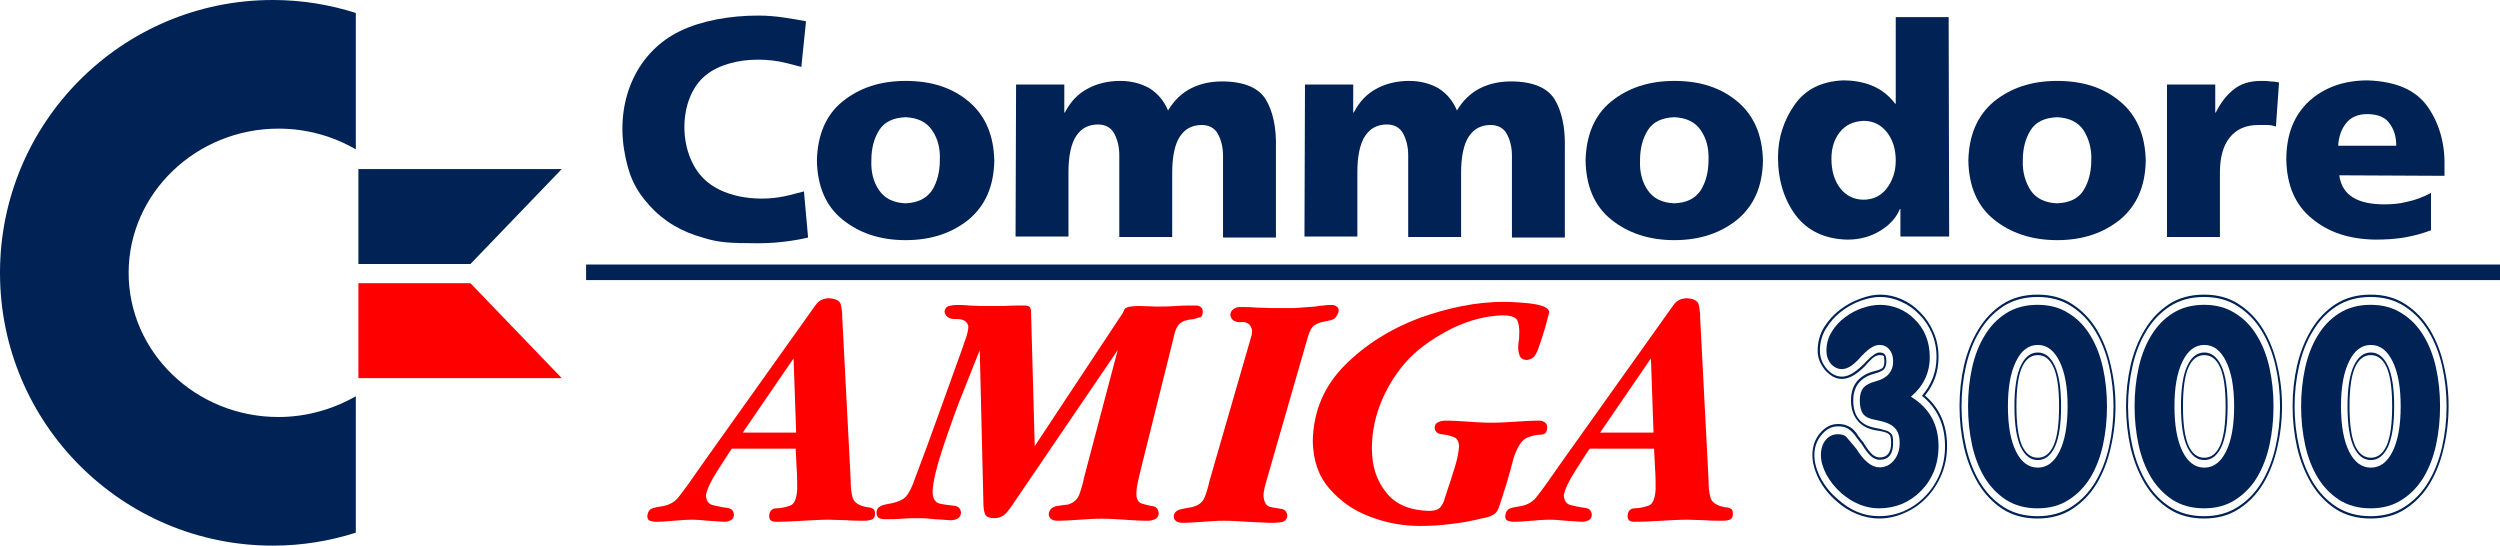 <?xml version="1.0" encoding="UTF-8" standalone="no"?>
<svg
   xmlns:dc="http://purl.org/dc/elements/1.1/"
   xmlns:cc="http://creativecommons.org/ns#"
   xmlns:rdf="http://www.w3.org/1999/02/22-rdf-syntax-ns#"
   xmlns:svg="http://www.w3.org/2000/svg"
   xmlns="http://www.w3.org/2000/svg"
   xmlns:sodipodi="http://sodipodi.sourceforge.net/DTD/sodipodi-0.dtd"
   xmlns:inkscape="http://www.inkscape.org/namespaces/inkscape"
   xml:space="preserve"
   viewBox="-64 344.8 482 105.2"
   y="0px"
   x="0px"
   id="svg7148"
   version="1.1"
   sodipodi:docname="logo.svg"
   inkscape:version="0.92.4 (5da689c313, 2019-01-14)"><sodipodi:namedview
   pagecolor="#ffffff"
   bordercolor="#666666"
   borderopacity="1"
   objecttolerance="10"
   gridtolerance="10"
   guidetolerance="10"
   inkscape:pageopacity="0"
   inkscape:pageshadow="2"
   inkscape:window-width="1920"
   inkscape:window-height="1014"
   id="namedview29"
   showgrid="false"
   inkscape:zoom="0.7219917"
   inkscape:cx="241"
   inkscape:cy="52.599998"
   inkscape:window-x="0"
   inkscape:window-y="29"
   inkscape:window-maximized="1"
   inkscape:current-layer="svg7148" /><defs
   id="defs62">
	
	
	
	
	
	
	
	
</defs>

<g
   id="g872"><g
     id="g4623"><g
       id="Logo">
		<path
   style="fill:#002255"
   id="path3002"
   d="m -11.4,344.8 c -29.1,0 -52.6,23.6 -52.6,52.6 0,29.1 23.6,52.6 52.6,52.6 5.6,0 11,-0.9 16,-2.5 v -26.3 c -4.4,2.5 -9.5,4 -14.9,4 -16,0 -28.9,-12.5 -28.9,-27.8 0,-15.3 13,-27.8 28.9,-27.8 5.5,0 10.6,1.5 14.9,4 v -26.3 c -5,-1.6 -10.4,-2.5 -16,-2.5 z" />
		<polygon
   style="fill:#002255"
   id="polygon9367"
   points="44.3,377.4 26.7,395.7 5.1,395.7 5.1,377.4 " />
		<polygon
   style="fill:#ff0000"
   id="polygon9369"
   points="44.3,417.7 26.7,399.4 5.1,399.4 5.1,417.7 " />
	</g><g
       id="Commodore">
		<path
   style="fill:#002255"
   id="path3067"
   d="m 110.6,391.1 c 5,0 9,-1.4 12.2,-4 3.2,-2.7 4.8,-6.4 4.9,-11.3 -0.1,-4.9 -1.7,-8.7 -4.9,-11.4 -3.2,-2.7 -7.2,-4 -12.2,-4 -5,0 -9,1.4 -12.2,4 -3.2,2.6 -4.8,6.5 -4.9,11.4 0.1,4.9 1.7,8.7 4.9,11.3 3.2,2.6 7.2,4 12.2,4 z m 0,-7.1 c -2.3,-0.1 -4,-0.9 -5.1,-2.5 -1.1,-1.6 -1.6,-3.5 -1.5,-5.8 0,-2.3 0.5,-4.2 1.5,-5.8 1,-1.6 2.7,-2.4 5.1,-2.5 2.3,0.1 4,0.9 5.1,2.5 1.1,1.6 1.6,3.5 1.5,5.8 0,2.2 -0.5,4.2 -1.5,5.8 -1.1,1.6 -2.8,2.4 -5.1,2.5 z" />
		<path
   style="fill:#002255"
   id="path3069"
   d="M 131.8,390.4 H 142 V 378 c 0,-3.1 0.5,-5.5 1.5,-7 1,-1.5 2.4,-2.2 4.2,-2.2 1.4,0 2.5,0.6 3.1,1.7 0.6,1.1 1,2.5 1,4.2 v 15.8 H 162 v -12.4 c 0,-3.1 0.5,-5.5 1.5,-7 1,-1.5 2.4,-2.2 4.2,-2.2 1.4,0 2.5,0.6 3.1,1.7 0.6,1.1 1,2.5 1,4.2 v 15.8 H 182 v -17.3 c 0.1,-4 -0.6,-7.1 -2,-9.4 -1.4,-2.2 -4.2,-3.4 -8.4,-3.4 -2.1,0 -4.1,0.4 -5.9,1.3 -1.8,0.9 -3.3,2.3 -4.5,4.3 -0.8,-1.9 -2,-3.3 -3.6,-4.3 -1.6,-0.9 -3.5,-1.4 -5.6,-1.4 -2.3,0 -4.5,0.5 -6.3,1.5 -1.9,1 -3.3,2.5 -4.4,4.6 h -0.1 v -5.4 h -9.3 z" />
		<path
   style="fill:#002255"
   id="path3071"
   d="m 187.5,390.4 h 10.2 V 378 c 0,-3.1 0.5,-5.5 1.5,-7 1,-1.5 2.4,-2.2 4.2,-2.2 1.4,0 2.5,0.6 3.1,1.7 0.6,1.1 1,2.5 1,4.2 v 15.8 h 10.2 v -12.4 c 0,-3.1 0.5,-5.5 1.5,-7 1,-1.5 2.4,-2.2 4.2,-2.2 1.4,0 2.5,0.6 3.1,1.7 0.6,1.1 1,2.5 1,4.2 v 15.8 h 10.2 v -17.3 c 0.1,-4 -0.6,-7.1 -2,-9.4 -1.4,-2.2 -4.2,-3.4 -8.4,-3.4 -2.1,0 -4.1,0.4 -5.9,1.3 -1.8,0.9 -3.3,2.3 -4.5,4.3 -0.8,-1.9 -2,-3.3 -3.6,-4.3 -1.6,-0.9 -3.5,-1.4 -5.6,-1.4 -2.3,0 -4.5,0.5 -6.3,1.5 -1.9,1 -3.3,2.5 -4.4,4.6 h -0.1 v -5.4 h -9.3 z" />
		<path
   style="fill:#002255"
   id="path3073"
   d="m 258.8,391.1 c 5,0 9,-1.4 12.2,-4 3.2,-2.7 4.8,-6.4 4.9,-11.3 -0.1,-4.9 -1.7,-8.7 -4.9,-11.4 -3.2,-2.7 -7.2,-4 -12.2,-4 -5,0 -9,1.4 -12.2,4 -3.2,2.6 -4.8,6.5 -4.9,11.4 0.1,4.9 1.7,8.7 4.9,11.3 3.2,2.6 7.3,4 12.2,4 z m 0,-7.1 c -2.3,-0.1 -4,-0.9 -5.1,-2.5 -1.1,-1.6 -1.6,-3.5 -1.5,-5.8 0,-2.3 0.5,-4.2 1.5,-5.8 1,-1.6 2.7,-2.4 5.1,-2.5 2.3,0.1 4,0.9 5.1,2.5 1.1,1.6 1.6,3.5 1.5,5.8 0,2.2 -0.5,4.2 -1.5,5.8 -1.1,1.6 -2.7,2.4 -5.1,2.5 z" />
		<path
   style="fill:#002255"
   id="path3075"
   d="m 311.7,348.1 h -10.2 v 16.7 h -0.1 c -1.3,-1.7 -2.8,-2.8 -4.5,-3.5 -1.7,-0.7 -3.6,-1 -5.6,-1 -4.1,0.2 -7.2,1.7 -9.3,4.7 -2.1,3 -3.2,6.4 -3.2,10.1 0,4.5 1.2,8.2 3.4,11.2 2.3,3 5.6,4.6 10,4.7 2.4,0 4.5,-0.6 6.3,-1.7 1.8,-1.1 3.1,-2.5 3.8,-4.2 h 0.1 v 5.3 h 9.4 z m -22.6,27.3 c 0,-2 0.5,-3.7 1.6,-5.1 1.1,-1.4 2.6,-2.1 4.6,-2.2 1.9,0 3.4,0.8 4.5,2.2 1.1,1.4 1.7,3.2 1.7,5.5 0,2.2 -0.7,4 -1.8,5.4 -1.1,1.4 -2.6,2.1 -4.4,2.1 -1.9,0 -3.4,-0.8 -4.5,-2.2 -1.1,-1.4 -1.7,-3.3 -1.7,-5.7 z" />
		<path
   style="fill:#002255"
   id="path3077"
   d="m 332.6,391.1 c 5,0 9,-1.4 12.2,-4 3.2,-2.7 4.8,-6.4 4.9,-11.3 -0.1,-4.9 -1.7,-8.7 -4.9,-11.4 -3.2,-2.7 -7.2,-4 -12.2,-4 -5,0 -9,1.4 -12.2,4 -3.2,2.7 -4.8,6.5 -4.9,11.4 0.1,4.9 1.7,8.7 4.9,11.3 3.2,2.6 7.3,4 12.2,4 z m 0,-7.1 c -2.3,-0.1 -4,-0.9 -5.1,-2.5 -1,-1.6 -1.6,-3.5 -1.5,-5.8 0,-2.3 0.5,-4.2 1.5,-5.8 1,-1.6 2.7,-2.4 5.1,-2.5 2.3,0.1 4,0.9 5.1,2.5 1,1.6 1.6,3.5 1.5,5.8 0,2.2 -0.5,4.2 -1.5,5.8 -1,1.6 -2.7,2.4 -5.1,2.5 z" />
		<path
   style="fill:#002255"
   id="path3079"
   d="m 375.4,360.7 c -0.5,-0.1 -1.1,-0.2 -1.7,-0.2 -0.6,-0.1 -1.2,-0.1 -1.8,-0.1 -2.2,0 -4,0.6 -5.3,1.7 -1.4,1.1 -2.5,2.6 -3.4,4.4 h -0.1 v -5.4 h -9.3 v 29.4 H 364 v -12.4 c 0,-2.9 0.6,-5.2 1.9,-6.8 1.3,-1.6 3.1,-2.4 5.5,-2.4 0.6,0 1.2,0 1.7,0 0.6,0 1.1,0.1 1.7,0.3 z" />
		<path
   style="fill:#002255"
   id="path3081"
   d="m 407.3,378.7 v -1.9 c 0.1,-4.5 -1.1,-8.4 -3.3,-11.5 -2.3,-3.2 -6.1,-4.8 -11.5,-5 -4.7,0 -8.4,1.4 -11.3,4 -2.9,2.7 -4.4,6.4 -4.4,11.3 0.1,4.9 1.7,8.7 4.9,11.3 3.2,2.7 7.2,4 12.2,4.1 1.9,0 3.8,-0.1 5.6,-0.4 1.8,-0.3 3.6,-0.8 5.2,-1.4 V 382 c -1.5,0.8 -3.1,1.4 -4.6,1.7 -1.5,0.4 -3,0.5 -4.4,0.5 -2.5,0 -4.5,-0.4 -6,-1.3 -1.5,-0.9 -2.4,-2.3 -2.7,-4.3 z m -20.5,-5.8 c 0.1,-1.7 0.6,-3.2 1.5,-4.3 0.9,-1.2 2.3,-1.8 4.1,-1.8 2,0 3.5,0.6 4.3,1.8 0.9,1.2 1.3,2.6 1.3,4.3 z" />
		<path
   style="fill:#002255"
   id="path3064"
   d="m 71.8,390.7 c -4.4,-1.2 -7.8,-3.2 -10.6,-6.3 -2.8,-3.1 -4.1,-5.9 -4.9,-10.9 -1.5,-9.8 2.7,-18.8 10.8,-22.7 4.1,-2 9.6,-3 15.1,-3 3.4,0 6.4,0.6 9.2,1.1 l -0.9,8.8 c 0,0 -0.7,-0.2 -2.7,-0.7 -1.9,-0.5 -3.8,-0.7 -5.7,-0.7 -3.8,0 -7.5,1 -9.9,2.9 -5.7,4.4 -5.7,15.9 0.2,20.7 3.6,3 10.1,4 15.9,2.5 l 2.7,-0.7 0.8,8.9 c -1.7,0.4 -5.3,1.1 -9.7,1.1 -5.8,0 -7.6,-0.2 -10.3,-1 z" />
	</g><rect
       style="fill:#002255"
       id="Line"
       x="49"
       y="395.8"
       width="369"
       height="3" /><g
       id="Amiga">
		<path
   style="fill:#ff0000"
   id="path6187"
   d="m 104.7,443.9 c 0,-0.5 -0.1,-0.9 -0.4,-1 -0.3,-0.2 -0.6,-0.3 -1.1,-0.3 -1.6,-0.3 -2.5,-0.9 -2.8,-1.8 -0.3,-1 -0.4,-2.2 -0.4,-3.7 l -1.6,-30.8 c 0,-1.1 -0.1,-2 -0.3,-2.8 -0.2,-0.7 -0.9,-1.1 -2.2,-1.2 -1.1,0 -1.9,0.4 -2.4,1 -0.5,0.6 -1,1.4 -1.6,2.2 l -19.8,27.8 -3.3,4.7 c -0.7,1 -1.4,1.9 -2.1,2.8 -0.8,0.9 -1.8,1.4 -3,1.6 -0.7,0.1 -1.3,0.2 -1.9,0.4 -0.6,0.2 -0.9,0.7 -1,1.5 0,0.5 0.2,0.8 0.5,0.9 0.3,0.1 0.7,0.2 1.1,0.2 1.1,0 2.3,-0.1 3.5,-0.2 1.2,-0.1 2.3,-0.2 3.5,-0.2 1.1,0 2.1,0.1 3.1,0.2 1,0.1 2.1,0.1 3.1,0.2 0.5,0 0.9,-0.1 1.3,-0.3 0.4,-0.2 0.6,-0.6 0.6,-1.1 -0.1,-0.8 -0.5,-1.2 -1.4,-1.3 -0.9,-0.1 -1.7,-0.3 -2.6,-0.5 -0.9,-0.2 -1.3,-0.8 -1.4,-1.9 0.2,-1.1 0.9,-2.7 2.2,-4.7 1.3,-2 2.2,-3.5 2.8,-4.3 h 12.3 c 0.1,1.3 0.1,2.6 0.2,3.9 0.1,1.3 0.1,2.6 0.1,3.9 -0.1,1.8 -0.5,2.9 -1.4,3.2 -0.9,0.3 -1.8,0.5 -2.6,0.5 -0.9,0 -1.4,0.6 -1.4,1.5 0,0.4 0.1,0.7 0.4,0.9 0.3,0.2 0.6,0.2 1,0.2 1.7,0 3.4,-0.1 5.1,-0.2 1.7,-0.1 3.4,-0.2 5.1,-0.2 1.1,0 2.3,0.1 3.4,0.1 1.1,0.1 2.3,0.1 3.4,0.1 0.5,0 1,-0.1 1.3,-0.2 0.5,-0.2 0.7,-0.5 0.7,-1.1 z M 89.5,428.2 H 79.2 L 89,413.9 Z" />
		<path
   style="fill:#ff0000"
   id="path4766"
   d="m 194.1,404.7 c 0,-0.4 -0.1,-0.6 -0.4,-0.8 -0.2,-0.2 -0.5,-0.3 -0.9,-0.3 -0.6,0 -1.1,0 -1.6,0.1 -0.5,0 -1.1,0.1 -1.6,0.2 -1.4,0.1 -2.7,0.2 -4.1,0.3 -1.4,0 -2.8,0 -4.2,0 -1,0 -2,-0.1 -3.1,-0.1 -1,-0.1 -2,-0.1 -3.1,-0.1 -0.5,0 -0.9,0.1 -1.3,0.4 -0.4,0.3 -0.6,0.7 -0.6,1.2 0.2,0.9 0.9,1.4 2.1,1.3 1.2,-0.1 1.9,0.5 2.1,1.6 0,0.3 0,0.6 -0.1,1 -0.1,0.3 -0.2,0.6 -0.3,1 l -7.8,27 c -0.3,1.3 -0.6,2.4 -1,3.3 -0.4,0.9 -1.2,1.5 -2.5,1.8 -0.6,0.1 -1.3,0.2 -2.1,0.4 -0.8,0.2 -1.3,0.7 -1.3,1.4 0,0.4 0.2,0.7 0.5,0.9 0.3,0.2 0.7,0.3 1.1,0.3 1.3,0 2.7,-0.1 4,-0.2 1.4,-0.1 2.7,-0.2 4.1,-0.2 1.5,0 2.9,0.1 4.4,0.2 1.5,0.1 2.9,0.1 4.4,0.2 0.6,0 1.3,0 2.1,-0.1 0.8,-0.1 1.2,-0.5 1.3,-1.3 -0.1,-0.8 -0.5,-1.2 -1.2,-1.3 -0.7,-0.1 -1.5,-0.2 -2.2,-0.4 -0.7,-0.2 -1.1,-0.9 -1.2,-2.1 0,-0.5 0.1,-1 0.2,-1.5 0.1,-0.5 0.3,-1 0.4,-1.5 l 7.8,-27.1 c 0.3,-1.1 0.6,-1.9 1,-2.4 0.4,-0.5 1.2,-0.9 2.3,-1.1 0.6,-0.1 1.2,-0.2 1.9,-0.5 0.5,-0.5 0.8,-0.9 0.9,-1.6 z" />
		<path
   style="fill:#ff0000"
   id="path4768"
   d="m 234.7,405 c -0.1,-0.7 -0.8,-1.1 -2,-1.4 -1.3,-0.3 -2.6,-0.4 -4,-0.5 -1.4,-0.1 -2.3,-0.1 -2.8,-0.1 -5.2,0 -10.6,1.1 -16.2,3.1 -5.6,2.1 -10.4,5.1 -14.4,9.1 -4,4 -6.1,8.9 -6.2,14.7 0.1,3.7 1.1,6.7 3.2,9.1 2.1,2.4 4.6,4.2 7.8,5.4 3.1,1.2 6.3,1.8 9.7,1.8 2,0 4,-0.1 6.1,-0.4 2,-0.2 4,-0.6 6,-1.1 0.7,-0.1 1.4,-0.3 1.9,-0.6 0.5,-0.2 0.9,-0.7 1.2,-1.5 0.5,-1.5 1,-3.1 1.5,-4.7 0.5,-1.6 0.9,-3.2 1.3,-4.7 0.7,-2.2 1.6,-3.6 2.6,-4 1,-0.4 1.9,-0.6 2.7,-0.6 0.8,0 1.2,-0.5 1.2,-1.5 0,-0.4 -0.2,-0.7 -0.5,-0.9 -0.3,-0.2 -0.7,-0.3 -1,-0.3 -1.5,0 -3.1,0.1 -4.6,0.2 -1.6,0.1 -3.1,0.2 -4.7,0.2 -1.5,0 -3,-0.1 -4.4,-0.2 -1.5,-0.1 -3,-0.2 -4.4,-0.2 -0.5,0 -1,0.1 -1.4,0.3 -0.5,0.2 -0.7,0.6 -0.7,1.1 0.1,0.7 0.5,1.1 1.2,1.2 0.8,0.1 1.5,0.2 2.3,0.5 0.8,0.2 1.2,0.9 1.2,2 -0.1,1.2 -0.4,2.7 -1.1,4.8 -0.6,2 -1.2,3.6 -1.6,4.9 -0.2,0.9 -0.6,1.6 -1,2 -0.4,0.4 -1.1,0.6 -2.1,0.6 -3.6,-0.1 -6.4,-1.2 -8.2,-3.5 -1.9,-2.3 -2.8,-5.1 -2.8,-8.6 0,-3.2 0.7,-6.4 2,-9.4 1.3,-3 3.1,-5.7 5.3,-8 2.2,-2.2 5,-4.1 8.2,-5.7 3.3,-1.6 6.5,-2.4 9.7,-2.5 1.5,0 2.4,0.3 2.8,0.9 0.3,0.6 0.5,1.6 0.4,3 0,0.4 0,0.7 -0.1,1.1 0,0.4 -0.1,0.7 -0.1,1.1 0,0.6 0.1,1.2 0.3,1.7 0.2,0.5 0.7,0.8 1.4,0.8 0.8,-0.1 1.3,-0.4 1.7,-1.1 0.4,-0.7 0.6,-1.4 0.8,-2 0.2,-0.5 0.5,-1.5 1,-3.1 0.4,-1.6 0.7,-2.6 0.8,-3 z" />
		<path
   style="fill:#ff0000"
   id="path4770"
   d="m 270.1,443.9 c 0,-0.5 -0.1,-0.9 -0.4,-1 -0.3,-0.2 -0.6,-0.3 -1.1,-0.3 -1.6,-0.3 -2.5,-0.9 -2.8,-1.8 -0.3,-1 -0.4,-2.2 -0.4,-3.7 l -1.6,-30.8 c 0,-1.1 -0.1,-2 -0.3,-2.8 -0.2,-0.7 -0.9,-1.1 -2.2,-1.2 -1.1,0 -1.9,0.4 -2.4,1 -0.5,0.6 -1,1.4 -1.6,2.2 l -19.8,27.8 -3.3,4.7 c -0.7,1 -1.4,1.9 -2.1,2.8 -0.8,0.9 -1.8,1.4 -3,1.6 -0.7,0.1 -1.3,0.2 -1.9,0.4 -0.6,0.2 -0.9,0.7 -1,1.5 0,0.5 0.2,0.8 0.5,0.9 0.3,0.1 0.7,0.2 1.1,0.2 1.1,0 2.3,-0.1 3.5,-0.2 1.2,-0.1 2.3,-0.2 3.5,-0.2 1.1,0 2.1,0.1 3.1,0.2 1.1,0.1 2.1,0.1 3.1,0.2 0.5,0 0.9,-0.1 1.3,-0.3 0.4,-0.2 0.6,-0.6 0.6,-1.1 -0.1,-0.8 -0.5,-1.2 -1.4,-1.3 -0.9,-0.1 -1.7,-0.3 -2.6,-0.5 -0.9,-0.2 -1.3,-0.8 -1.4,-1.9 0.2,-1.1 0.9,-2.7 2.2,-4.7 1.3,-2 2.2,-3.5 2.8,-4.3 h 12.4 c 0.1,1.3 0.1,2.6 0.2,3.9 0.1,1.3 0.1,2.6 0.1,3.9 -0.1,1.8 -0.5,2.9 -1.4,3.2 -0.9,0.3 -1.8,0.5 -2.6,0.5 -0.9,0 -1.4,0.6 -1.4,1.5 0,0.4 0.1,0.7 0.4,0.9 0.3,0.2 0.6,0.2 1,0.2 1.7,0 3.4,-0.1 5.1,-0.2 1.7,-0.1 3.4,-0.2 5.1,-0.2 1.1,0 2.3,0.1 3.4,0.1 1.1,0.1 2.3,0.1 3.4,0.1 0.5,0 1,-0.1 1.3,-0.2 0.4,-0.2 0.6,-0.5 0.6,-1.1 z m -15.3,-15.7 h -10.3 l 9.8,-14.3 z" />
		<path
   style="fill:#ff0000"
   id="path4764"
   d="m 167.9,404.9 c 0,-0.4 -0.1,-0.7 -0.4,-0.9 -0.2,-0.2 -0.5,-0.3 -0.9,-0.3 -1.3,0 -2.6,0 -3.9,0.1 -1.3,0.1 -2.6,0.1 -3.9,0.1 -0.7,0 -1.7,-0.1 -3.1,-0.1 -1.4,0 -2.3,0.1 -2.8,0.5 -0.1,0.1 -0.2,0.3 -0.2,0.4 -0.1,0.2 -0.2,0.3 -0.2,0.4 l -17,25.7 -0.7,-25.3 c 0,-0.5 0,-0.9 -0.1,-1.2 -0.1,-0.4 -0.4,-0.5 -0.9,-0.6 -1.4,0 -2.9,0 -4.3,0.1 -1.4,0 -2.9,0 -4.3,0 -0.8,0 -1.6,-0.1 -2.4,-0.1 -0.8,-0.1 -1.6,-0.1 -2.4,-0.1 -0.5,0 -1,0.1 -1.5,0.2 -0.5,0.2 -0.7,0.5 -0.8,1.1 0.2,1 1,1.5 2.3,1.4 1.4,0 2.1,0.5 2.3,1.4 0,0.7 -0.2,1.4 -0.4,2.1 -0.3,0.7 -0.5,1.4 -0.7,2 -1.5,4.2 -3,8.3 -4.5,12.5 -1.5,4.2 -3,8.3 -4.6,12.5 -0.6,1.8 -1.2,3 -1.8,3.7 -0.6,0.7 -1.8,1.2 -3.7,1.5 -0.5,0.1 -1,0.2 -1.4,0.5 -0.4,0.2 -0.6,0.6 -0.6,1.2 0,0.5 0.2,0.8 0.5,1 0.3,0.1 0.7,0.2 1.2,0.2 1.1,0 2.2,0 3.3,-0.1 1.1,-0.1 2.2,-0.1 3.3,-0.1 1,0 2,0.1 3,0.2 1,0.1 2,0.1 3,0.2 0.5,0 0.9,-0.1 1.3,-0.3 0.4,-0.2 0.6,-0.6 0.7,-1.1 -0.1,-0.9 -0.5,-1.3 -1.4,-1.4 -0.9,-0.1 -1.8,-0.2 -2.7,-0.4 -0.9,-0.2 -1.4,-1 -1.4,-2.4 0.1,-1.9 0.8,-4.8 2.1,-8.7 1.3,-3.8 2.6,-7.6 4.1,-11.2 1.4,-3.6 2.4,-6 2.9,-7.3 l 0.7,29.4 c 0,0.9 0.1,1.6 0.3,2.2 0.2,0.5 0.8,0.8 1.8,0.8 1,0 1.8,-0.4 2.4,-1.1 0.6,-0.7 1.1,-1.4 1.6,-2.2 l 19.8,-29.1 -6.5,24.6 c -0.2,1.1 -0.5,2.1 -0.9,3.2 -0.4,1.1 -1.2,1.7 -2.3,2 -0.7,0 -1.4,0.2 -2.2,0.3 -0.8,0.2 -1.3,0.7 -1.4,1.5 0,0.5 0.2,0.8 0.5,1 0.3,0.2 0.7,0.3 1.1,0.3 1.4,0 2.9,-0.1 4.3,-0.2 1.4,-0.1 2.9,-0.2 4.3,-0.2 1.5,0 3,0.1 4.4,0.2 1.5,0.1 3,0.2 4.4,0.2 0.6,0 1,-0.1 1.5,-0.3 0.4,-0.2 0.7,-0.6 0.7,-1.2 -0.1,-0.7 -0.4,-1.2 -1.1,-1.3 -0.7,-0.1 -1.4,-0.3 -2.1,-0.5 -0.7,-0.2 -1.1,-0.8 -1.1,-1.9 0,-0.7 0.1,-1.5 0.3,-2.3 0.2,-0.8 0.3,-1.5 0.5,-2.2 l 6.3,-25.3 c 0.2,-1.1 0.5,-2 0.9,-2.6 0.4,-0.6 1.1,-1 2.3,-1.2 0.6,0 1.2,-0.2 1.8,-0.4 0.3,0.1 0.7,-0.3 0.7,-1.1 z" />
	</g></g><g
     id="text4579"
     style="font-style:normal;font-variant:normal;font-weight:normal;font-stretch:normal;font-size:52.047px;line-height:1.25;font-family:Ragey;-inkscape-font-specification:'Ragey, Normal';font-variant-ligatures:normal;font-variant-caps:normal;font-variant-numeric:normal;font-feature-settings:normal;text-align:start;letter-spacing:0px;word-spacing:0px;writing-mode:lr-tb;text-anchor:start;fill:#002255;fill-opacity:1;stroke:none;stroke-width:1.301"
     transform="scale(0.929,1.077)"
     aria-label="3000"><path
       id="path836"
       style=""
       d="m 327.696,391.162 q 5.725,3.019 5.725,8.848 0,2.498 -0.989,4.58 -0.989,2.03 -2.706,3.487 -1.665,1.457 -3.904,2.29 -2.238,0.781 -4.736,0.781 -4.112,0 -7.755,-2.654 -2.03,-1.561 -3.175,-3.383 -1.145,-1.874 -1.145,-3.487 0,-1.665 0.989,-2.706 0.989,-1.041 2.55,-1.041 1.353,0 1.926,0.677 0.625,0.625 1.926,1.978 2.342,3.279 4.788,3.279 1.77,0 2.967,-1.249 1.197,-1.249 1.197,-3.123 0,-1.822 -1.041,-2.706 -0.989,-0.937 -3.904,-1.405 -1.874,-0.26 -2.602,-1.041 -0.729,-0.833 -0.729,-2.446 0,-1.457 0.729,-2.238 0.729,-0.781 2.602,-1.197 3.591,-0.833 3.591,-3.591 0,-1.301 -0.781,-2.082 -0.729,-0.833 -2.082,-0.833 -1.509,0 -3.487,1.822 l -0.104,0.052 q -1.093,1.145 -2.186,1.822 -1.041,0.625 -1.978,0.625 -1.301,0 -2.29,-0.937 -0.937,-0.989 -0.937,-2.342 0,-1.874 1.093,-3.383 1.093,-1.561 2.758,-2.602 1.665,-1.093 3.591,-1.665 1.978,-0.573 3.695,-0.573 2.03,0 3.904,0.677 1.874,0.677 3.279,1.926 1.457,1.197 2.29,2.915 0.833,1.718 0.833,3.851 0,4.216 -3.904,7.078 z m 5.309,-7.078 q 0,-2.342 -0.989,-4.32 -0.989,-1.978 -2.654,-3.383 -1.613,-1.457 -3.747,-2.238 -2.082,-0.833 -4.32,-0.833 -1.822,0 -4.008,0.677 -2.186,0.677 -4.06,1.926 -1.874,1.249 -3.175,3.071 -1.249,1.77 -1.249,3.956 0,1.77 1.405,3.227 1.405,1.405 3.175,1.405 1.249,0 2.602,-0.833 1.353,-0.833 2.55,-1.978 l 0.052,-0.052 q 1.665,-1.457 2.55,-1.457 0.885,0 1.145,0.364 0.312,0.312 0.312,1.197 0,0.989 -0.52,1.457 -0.468,0.416 -2.03,0.781 -4.32,1.041 -4.32,4.788 0,4.164 4.476,4.892 1.301,0.208 2.03,0.416 0.781,0.156 1.145,0.468 0.416,0.26 0.52,0.677 0.104,0.416 0.104,1.145 0,3.019 -2.811,3.019 -0.885,0 -1.77,-0.625 -0.833,-0.625 -1.978,-2.238 -0.625,-0.625 -1.041,-1.145 -0.416,-0.573 -0.937,-0.989 -0.52,-0.468 -1.197,-0.729 -0.625,-0.26 -1.718,-0.26 -1.978,0 -3.435,1.561 -1.457,1.509 -1.457,3.591 0,1.926 1.301,4.112 1.353,2.186 3.591,3.799 3.851,3.019 8.536,3.019 2.654,0 5.101,-0.885 2.498,-0.937 4.372,-2.602 1.926,-1.665 3.071,-3.956 1.145,-2.342 1.145,-5.101 0,-5.673 -4.788,-9.004 3.019,-3.019 3.019,-6.922 z m 0.416,0 q 0,3.904 -2.811,6.87 4.58,3.383 4.58,9.056 0,2.811 -1.197,5.205 -1.197,2.394 -3.175,4.112 -1.926,1.718 -4.476,2.654 -2.55,0.989 -5.257,0.989 -2.394,0 -4.684,-0.833 -2.238,-0.781 -4.112,-2.238 -2.29,-1.665 -3.695,-3.956 -1.353,-2.342 -1.353,-4.32 0,-2.29 1.561,-3.904 1.613,-1.665 3.747,-1.665 1.197,0 1.926,0.312 0.781,0.26 1.301,0.729 0.573,0.468 0.989,1.093 0.468,0.573 1.041,1.145 1.093,1.561 1.822,2.134 0.781,0.573 1.561,0.573 2.394,0 2.394,-2.602 0,-0.625 -0.104,-0.989 -0.052,-0.364 -0.364,-0.573 -0.312,-0.26 -1.041,-0.416 -0.677,-0.156 -1.926,-0.312 -2.394,-0.416 -3.643,-1.822 -1.249,-1.405 -1.249,-3.487 0,-2.082 1.197,-3.383 1.249,-1.301 3.487,-1.822 1.509,-0.312 1.874,-0.625 0.364,-0.364 0.364,-1.197 0,-0.833 -0.156,-0.937 -0.156,-0.156 -0.885,-0.156 -0.416,0 -0.937,0.26 -0.52,0.26 -1.353,1.041 -1.197,1.249 -2.706,2.134 -1.457,0.833 -2.758,0.833 -0.937,0 -1.874,-0.416 -0.885,-0.468 -1.613,-1.145 -0.677,-0.729 -1.145,-1.613 -0.416,-0.937 -0.416,-1.874 0,-2.29 1.301,-4.164 1.353,-1.874 3.331,-3.175 1.978,-1.301 4.216,-1.978 2.238,-0.729 4.112,-0.729 2.29,0 4.476,0.833 2.186,0.833 3.851,2.342 1.718,1.457 2.758,3.539 1.041,2.03 1.041,4.476 z" /><path
       id="path838"
       style=""
       d="m 354.016,381.897 q -2.863,0 -4.528,2.967 -1.665,2.915 -1.665,8.015 0,5.153 1.665,8.067 1.665,2.915 4.528,2.915 2.863,0 4.528,-2.915 1.665,-2.915 1.665,-8.067 0,-5.101 -1.665,-8.015 -1.665,-2.967 -4.528,-2.967 z m -14.469,10.982 q 0,-3.591 0.833,-6.87 0.833,-3.279 2.602,-5.777 1.77,-2.55 4.476,-4.008 2.758,-1.509 6.506,-1.509 3.747,0 6.454,1.509 2.758,1.457 4.528,4.008 1.77,2.498 2.602,5.777 0.833,3.279 0.833,6.87 0,3.591 -0.833,6.922 -0.833,3.279 -2.602,5.829 -1.77,2.498 -4.528,4.008 -2.706,1.509 -6.454,1.509 -3.747,0 -6.506,-1.509 -2.706,-1.509 -4.476,-4.008 -1.77,-2.55 -2.602,-5.829 -0.833,-3.331 -0.833,-6.922 z m 14.469,-9.629 q 2.238,0 3.539,2.394 1.301,2.394 1.301,7.234 0,4.892 -1.301,7.287 -1.301,2.342 -3.539,2.342 -2.238,0 -3.539,-2.342 -1.301,-2.394 -1.301,-7.287 0,-4.84 1.301,-7.234 1.301,-2.394 3.539,-2.394 z m -15.822,9.629 q 0,3.747 0.937,7.287 0.937,3.539 2.863,6.298 1.926,2.758 4.892,4.424 3.019,1.665 7.078,1.665 4.06,0 7.026,-1.665 3.019,-1.665 4.944,-4.424 1.926,-2.758 2.863,-6.298 0.937,-3.539 0.937,-7.287 0,-3.695 -0.937,-7.234 -0.937,-3.539 -2.863,-6.246 -1.926,-2.758 -4.944,-4.424 -2.967,-1.665 -7.026,-1.665 -4.06,0 -7.078,1.665 -2.967,1.665 -4.892,4.424 -1.926,2.706 -2.863,6.246 -0.937,3.539 -0.937,7.234 z m 15.822,-9.16 q -2.134,0 -3.279,2.186 -1.145,2.186 -1.145,6.974 0,4.788 1.145,7.026 1.145,2.186 3.279,2.186 2.134,0 3.279,-2.186 1.145,-2.238 1.145,-7.026 0,-4.788 -1.145,-6.974 -1.145,-2.186 -3.279,-2.186 z m -16.239,9.16 q 0,-3.747 0.937,-7.339 0.989,-3.591 2.967,-6.402 1.978,-2.811 4.996,-4.528 3.071,-1.718 7.287,-1.718 4.216,0 7.234,1.718 3.071,1.718 5.049,4.528 1.978,2.811 2.915,6.402 0.989,3.591 0.989,7.339 0,3.747 -0.989,7.391 -0.937,3.591 -2.915,6.454 -1.978,2.811 -5.049,4.528 -3.019,1.718 -7.234,1.718 -4.216,0 -7.287,-1.718 -3.019,-1.718 -4.996,-4.528 -1.978,-2.863 -2.967,-6.454 -0.937,-3.643 -0.937,-7.391 z" /><path
       id="path840"
       style=""
       d="m 388.578,381.897 q -2.863,0 -4.528,2.967 -1.665,2.915 -1.665,8.015 0,5.153 1.665,8.067 1.665,2.915 4.528,2.915 2.863,0 4.528,-2.915 1.665,-2.915 1.665,-8.067 0,-5.101 -1.665,-8.015 -1.665,-2.967 -4.528,-2.967 z m -14.469,10.982 q 0,-3.591 0.833,-6.87 0.833,-3.279 2.602,-5.777 1.77,-2.55 4.476,-4.008 2.758,-1.509 6.506,-1.509 3.747,0 6.454,1.509 2.758,1.457 4.528,4.008 1.77,2.498 2.602,5.777 0.833,3.279 0.833,6.87 0,3.591 -0.833,6.922 -0.833,3.279 -2.602,5.829 -1.77,2.498 -4.528,4.008 -2.706,1.509 -6.454,1.509 -3.747,0 -6.506,-1.509 -2.706,-1.509 -4.476,-4.008 -1.77,-2.55 -2.602,-5.829 -0.833,-3.331 -0.833,-6.922 z m 14.469,-9.629 q 2.238,0 3.539,2.394 1.301,2.394 1.301,7.234 0,4.892 -1.301,7.287 -1.301,2.342 -3.539,2.342 -2.238,0 -3.539,-2.342 -1.301,-2.394 -1.301,-7.287 0,-4.84 1.301,-7.234 1.301,-2.394 3.539,-2.394 z m -15.822,9.629 q 0,3.747 0.937,7.287 0.937,3.539 2.863,6.298 1.926,2.758 4.892,4.424 3.019,1.665 7.078,1.665 4.06,0 7.026,-1.665 3.019,-1.665 4.944,-4.424 1.926,-2.758 2.863,-6.298 0.937,-3.539 0.937,-7.287 0,-3.695 -0.937,-7.234 -0.937,-3.539 -2.863,-6.246 -1.926,-2.758 -4.944,-4.424 -2.967,-1.665 -7.026,-1.665 -4.06,0 -7.078,1.665 -2.967,1.665 -4.892,4.424 -1.926,2.706 -2.863,6.246 -0.937,3.539 -0.937,7.234 z m 15.822,-9.16 q -2.134,0 -3.279,2.186 -1.145,2.186 -1.145,6.974 0,4.788 1.145,7.026 1.145,2.186 3.279,2.186 2.134,0 3.279,-2.186 1.145,-2.238 1.145,-7.026 0,-4.788 -1.145,-6.974 -1.145,-2.186 -3.279,-2.186 z m -16.239,9.16 q 0,-3.747 0.937,-7.339 0.989,-3.591 2.967,-6.402 1.978,-2.811 4.996,-4.528 3.071,-1.718 7.287,-1.718 4.216,0 7.234,1.718 3.071,1.718 5.049,4.528 1.978,2.811 2.915,6.402 0.989,3.591 0.989,7.339 0,3.747 -0.989,7.391 -0.937,3.591 -2.915,6.454 -1.978,2.811 -5.049,4.528 -3.019,1.718 -7.234,1.718 -4.216,0 -7.287,-1.718 -3.019,-1.718 -4.996,-4.528 -1.978,-2.863 -2.967,-6.454 -0.937,-3.643 -0.937,-7.391 z" /><path
       id="path842"
       style=""
       d="m 423.14,381.897 q -2.863,0 -4.528,2.967 -1.665,2.915 -1.665,8.015 0,5.153 1.665,8.067 1.665,2.915 4.528,2.915 2.863,0 4.528,-2.915 1.665,-2.915 1.665,-8.067 0,-5.101 -1.665,-8.015 -1.665,-2.967 -4.528,-2.967 z m -14.469,10.982 q 0,-3.591 0.833,-6.87 0.833,-3.279 2.602,-5.777 1.77,-2.55 4.476,-4.008 2.758,-1.509 6.506,-1.509 3.747,0 6.454,1.509 2.758,1.457 4.528,4.008 1.77,2.498 2.602,5.777 0.833,3.279 0.833,6.87 0,3.591 -0.833,6.922 -0.833,3.279 -2.602,5.829 -1.77,2.498 -4.528,4.008 -2.706,1.509 -6.454,1.509 -3.747,0 -6.506,-1.509 -2.706,-1.509 -4.476,-4.008 -1.77,-2.55 -2.602,-5.829 -0.833,-3.331 -0.833,-6.922 z m 14.469,-9.629 q 2.238,0 3.539,2.394 1.301,2.394 1.301,7.234 0,4.892 -1.301,7.287 -1.301,2.342 -3.539,2.342 -2.238,0 -3.539,-2.342 -1.301,-2.394 -1.301,-7.287 0,-4.84 1.301,-7.234 1.301,-2.394 3.539,-2.394 z m -15.822,9.629 q 0,3.747 0.937,7.287 0.937,3.539 2.863,6.298 1.926,2.758 4.892,4.424 3.019,1.665 7.078,1.665 4.06,0 7.026,-1.665 3.019,-1.665 4.944,-4.424 1.926,-2.758 2.863,-6.298 0.937,-3.539 0.937,-7.287 0,-3.695 -0.937,-7.234 -0.937,-3.539 -2.863,-6.246 -1.926,-2.758 -4.944,-4.424 -2.967,-1.665 -7.026,-1.665 -4.06,0 -7.078,1.665 -2.967,1.665 -4.892,4.424 -1.926,2.706 -2.863,6.246 -0.937,3.539 -0.937,7.234 z m 15.822,-9.16 q -2.134,0 -3.279,2.186 -1.145,2.186 -1.145,6.974 0,4.788 1.145,7.026 1.145,2.186 3.279,2.186 2.134,0 3.279,-2.186 1.145,-2.238 1.145,-7.026 0,-4.788 -1.145,-6.974 -1.145,-2.186 -3.279,-2.186 z m -16.239,9.16 q 0,-3.747 0.937,-7.339 0.989,-3.591 2.967,-6.402 1.978,-2.811 4.996,-4.528 3.071,-1.718 7.287,-1.718 4.216,0 7.234,1.718 3.071,1.718 5.049,4.528 1.978,2.811 2.915,6.402 0.989,3.591 0.989,7.339 0,3.747 -0.989,7.391 -0.937,3.591 -2.915,6.454 -1.978,2.811 -5.049,4.528 -3.019,1.718 -7.234,1.718 -4.216,0 -7.287,-1.718 -3.019,-1.718 -4.996,-4.528 -1.978,-2.863 -2.967,-6.454 -0.937,-3.643 -0.937,-7.391 z" /></g></g>
</svg>